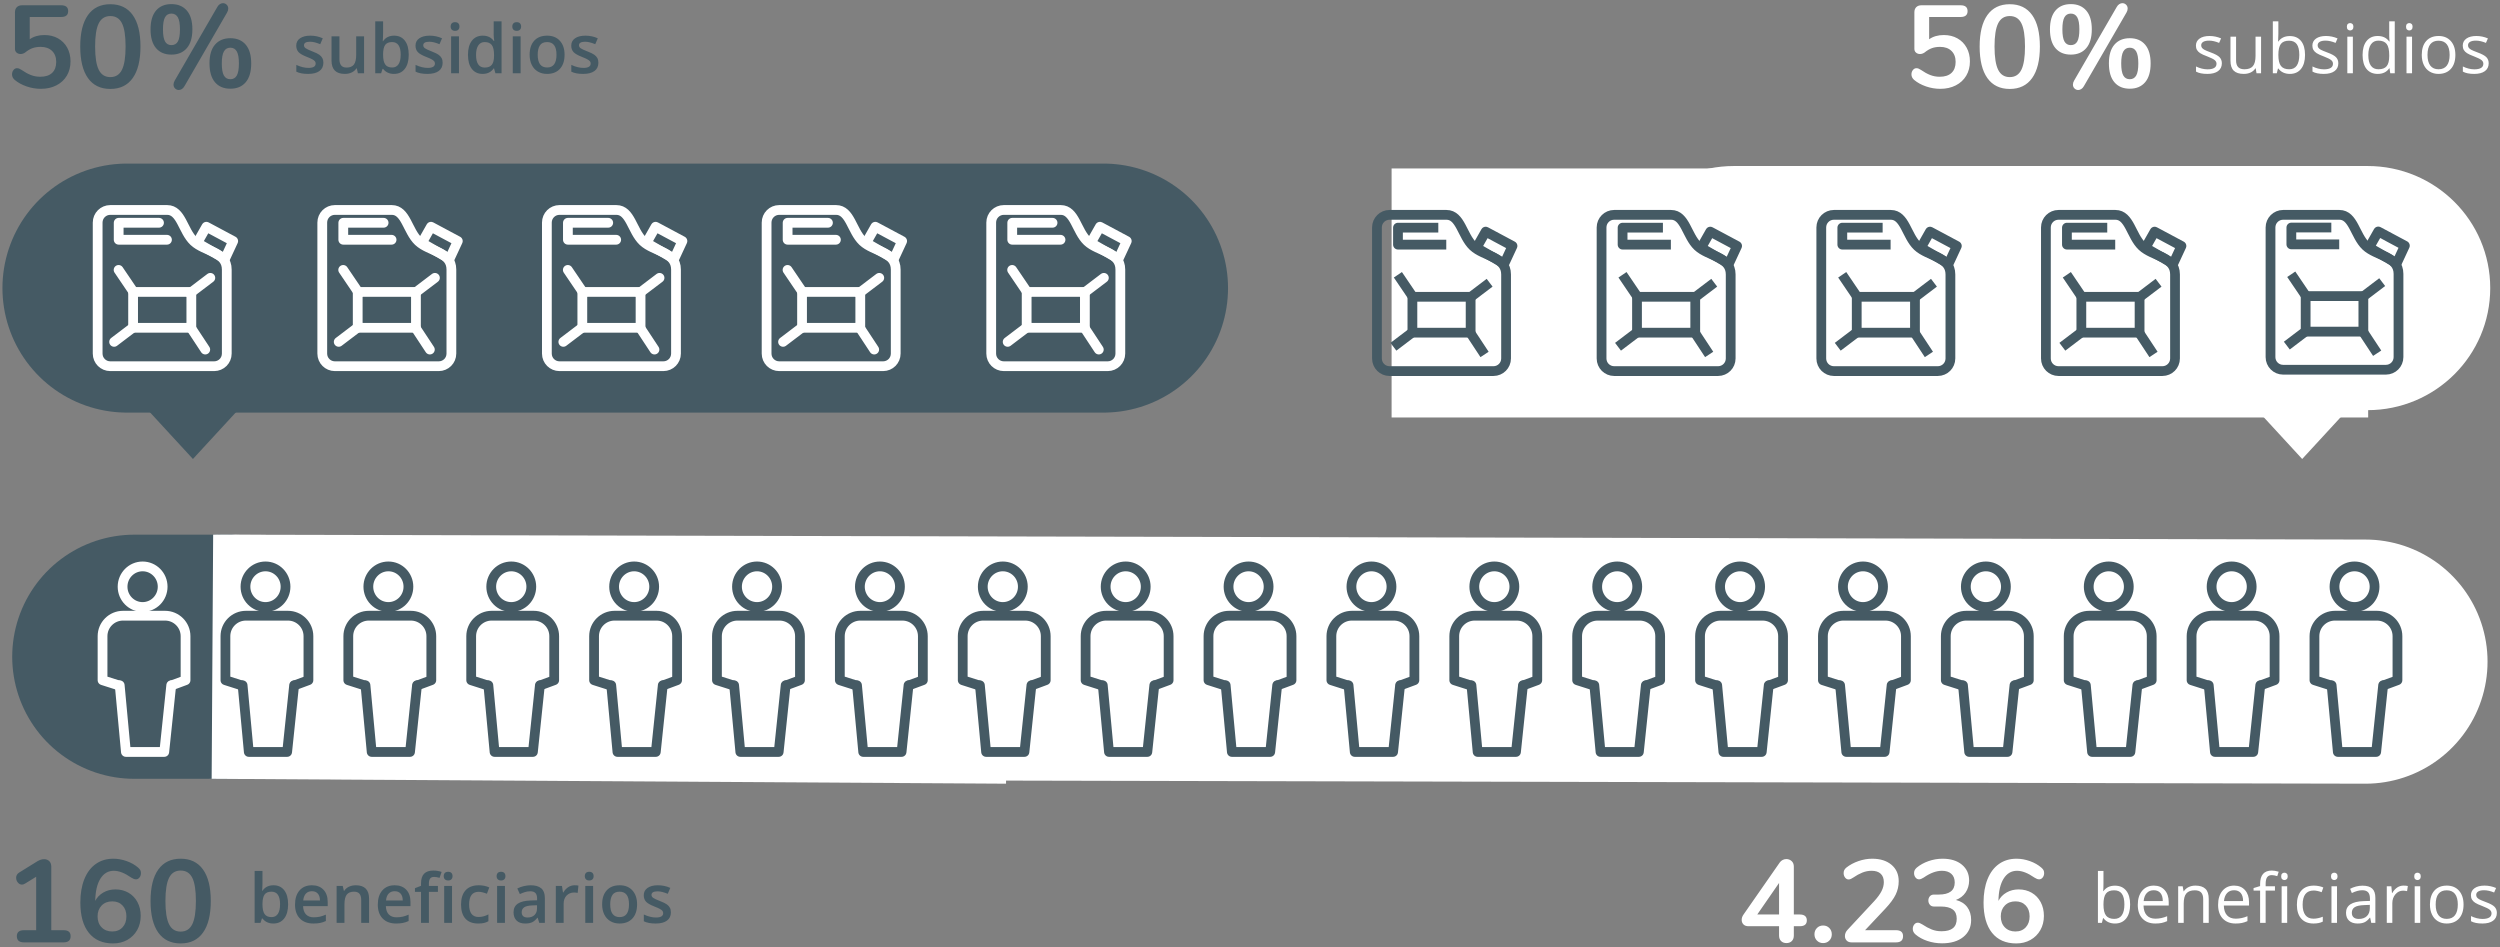 <?xml version="1.0" encoding="UTF-8"?>
<svg width="512px" height="194px" viewBox="0 0 512 194" version="1.1" xmlns="http://www.w3.org/2000/svg" xmlns:xlink="http://www.w3.org/1999/xlink">
    <rect x="0" y="0" width="512" height="194" fill="#808080" stroke="none"/>
    <!-- Generator: Sketch 48.2 (47327) - http://www.bohemiancoding.com/sketch -->
    <title>mala-reparticion03</title>
    <desc>Created with Sketch.</desc>
    <defs></defs>
    <g id="Page-1" stroke="none" stroke-width="1" fill="none" fill-rule="evenodd">
        <g id="mala-reparticion03" transform="translate(1, 0)">
            <path d="M44.5,134.5 L483.449,135.5" id="Line-Copy-10" stroke="#FFFFFF" stroke-width="50" stroke-linecap="round"></path>
            <path d="M26.5,134.5 L45.5,134.5" id="Line-Copy-12" stroke="#455A64" stroke-width="50" stroke-linecap="round"></path>
            <path d="M42.5,134.5 L205.19,135.5" id="Line-Copy-14" stroke="#FFFFFF" stroke-width="50"></path>
            <g id="Group-Copy-2" stroke-linecap="round" stroke-linejoin="round" transform="translate(45, 116)" stroke="#455A64" stroke-width="2">
                <g id="man" transform="translate(0.167, 0)">
                    <g id="Group-12-Copy-3">
                        <ellipse id="Oval-5" cx="8.207" cy="4.156" rx="4.103" ry="4.156"></ellipse>
                        <path d="M3.251,24.344 L0,23.308 L0,14.294 C-2.84068559e-16,11.974 1.88,10.094 4.2,10.094 L12.8,10.094 C15.12,10.094 17,11.974 17,14.294 L17,23.308 L14.203,24.344" id="Rectangle-12"></path>
                        <polyline id="Rectangle-13" points="14.069 24.344 12.641 38 4.787 38 3.517 24.344"></polyline>
                    </g>
                </g>
                <g id="man" transform="translate(25.333, 0)">
                    <g id="Group-12-Copy-3">
                        <ellipse id="Oval-5" cx="8.207" cy="4.156" rx="4.103" ry="4.156"></ellipse>
                        <path d="M3.251,24.344 L0,23.308 L0,14.294 C-2.84068559e-16,11.974 1.88,10.094 4.2,10.094 L12.8,10.094 C15.12,10.094 17,11.974 17,14.294 L17,23.308 L14.203,24.344" id="Rectangle-12"></path>
                        <polyline id="Rectangle-13" points="14.069 24.344 12.641 38 4.787 38 3.517 24.344"></polyline>
                    </g>
                </g>
                <g id="man" transform="translate(50.5, 0)">
                    <g id="Group-12-Copy-3">
                        <ellipse id="Oval-5" cx="8.207" cy="4.156" rx="4.103" ry="4.156"></ellipse>
                        <path d="M3.251,24.344 L0,23.308 L0,14.294 C-2.84068559e-16,11.974 1.88,10.094 4.2,10.094 L12.8,10.094 C15.12,10.094 17,11.974 17,14.294 L17,23.308 L14.203,24.344" id="Rectangle-12"></path>
                        <polyline id="Rectangle-13" points="14.069 24.344 12.641 38 4.787 38 3.517 24.344"></polyline>
                    </g>
                </g>
                <g id="man" transform="translate(100.833, 0)">
                    <g id="Group-12-Copy-3">
                        <ellipse id="Oval-5" cx="8.207" cy="4.156" rx="4.103" ry="4.156"></ellipse>
                        <path d="M3.251,24.344 L0,23.308 L0,14.294 C-2.84068559e-16,11.974 1.88,10.094 4.2,10.094 L12.8,10.094 C15.12,10.094 17,11.974 17,14.294 L17,23.308 L14.203,24.344" id="Rectangle-12"></path>
                        <polyline id="Rectangle-13" points="14.069 24.344 12.641 38 4.787 38 3.517 24.344"></polyline>
                    </g>
                </g>
                <g id="man" transform="translate(151.167, 0)">
                    <g id="Group-12-Copy-3">
                        <ellipse id="Oval-5" cx="8.207" cy="4.156" rx="4.103" ry="4.156"></ellipse>
                        <path d="M3.251,24.344 L0,23.308 L0,14.294 C-2.84068559e-16,11.974 1.88,10.094 4.2,10.094 L12.8,10.094 C15.12,10.094 17,11.974 17,14.294 L17,23.308 L14.203,24.344" id="Rectangle-12"></path>
                        <polyline id="Rectangle-13" points="14.069 24.344 12.641 38 4.787 38 3.517 24.344"></polyline>
                    </g>
                </g>
                <g id="man" transform="translate(201.5, 0)">
                    <g id="Group-12-Copy-3">
                        <ellipse id="Oval-5" cx="8.207" cy="4.156" rx="4.103" ry="4.156"></ellipse>
                        <path d="M3.251,24.344 L0,23.308 L0,14.294 C-2.84068559e-16,11.974 1.88,10.094 4.2,10.094 L12.8,10.094 C15.12,10.094 17,11.974 17,14.294 L17,23.308 L14.203,24.344" id="Rectangle-12"></path>
                        <polyline id="Rectangle-13" points="14.069 24.344 12.641 38 4.787 38 3.517 24.344"></polyline>
                    </g>
                </g>
                <g id="man" transform="translate(251.833, 0)">
                    <g id="Group-12-Copy-3">
                        <ellipse id="Oval-5" cx="8.207" cy="4.156" rx="4.103" ry="4.156"></ellipse>
                        <path d="M3.251,24.344 L0,23.308 L0,14.294 C-2.84068559e-16,11.974 1.88,10.094 4.2,10.094 L12.8,10.094 C15.12,10.094 17,11.974 17,14.294 L17,23.308 L14.203,24.344" id="Rectangle-12"></path>
                        <polyline id="Rectangle-13" points="14.069 24.344 12.641 38 4.787 38 3.517 24.344"></polyline>
                    </g>
                </g>
                <g id="man" transform="translate(302.167, 0)">
                    <g id="Group-12-Copy-3">
                        <ellipse id="Oval-5" cx="8.207" cy="4.156" rx="4.103" ry="4.156"></ellipse>
                        <path d="M3.251,24.344 L0,23.308 L0,14.294 C-2.84068559e-16,11.974 1.88,10.094 4.2,10.094 L12.8,10.094 C15.12,10.094 17,11.974 17,14.294 L17,23.308 L14.203,24.344" id="Rectangle-12"></path>
                        <polyline id="Rectangle-13" points="14.069 24.344 12.641 38 4.787 38 3.517 24.344"></polyline>
                    </g>
                </g>
                <g id="man" transform="translate(352.5, 0)">
                    <g id="Group-12-Copy-3">
                        <ellipse id="Oval-5" cx="8.207" cy="4.156" rx="4.103" ry="4.156"></ellipse>
                        <path d="M3.251,24.344 L0,23.308 L0,14.294 C-2.84068559e-16,11.974 1.88,10.094 4.2,10.094 L12.8,10.094 C15.12,10.094 17,11.974 17,14.294 L17,23.308 L14.203,24.344" id="Rectangle-12"></path>
                        <polyline id="Rectangle-13" points="14.069 24.344 12.641 38 4.787 38 3.517 24.344"></polyline>
                    </g>
                </g>
                <g id="man" transform="translate(402.833, 0)">
                    <g id="Group-12-Copy-3">
                        <ellipse id="Oval-5" cx="8.207" cy="4.156" rx="4.103" ry="4.156"></ellipse>
                        <path d="M3.251,24.344 L0,23.308 L0,14.294 C-2.84068559e-16,11.974 1.88,10.094 4.2,10.094 L12.8,10.094 C15.12,10.094 17,11.974 17,14.294 L17,23.308 L14.203,24.344" id="Rectangle-12"></path>
                        <polyline id="Rectangle-13" points="14.069 24.344 12.641 38 4.787 38 3.517 24.344"></polyline>
                    </g>
                </g>
                <g id="man" transform="translate(75.667, 0)">
                    <g id="Group-12-Copy-3">
                        <ellipse id="Oval-5" cx="8.207" cy="4.156" rx="4.103" ry="4.156"></ellipse>
                        <path d="M3.251,24.344 L0,23.308 L0,14.294 C-2.84068559e-16,11.974 1.88,10.094 4.2,10.094 L12.8,10.094 C15.12,10.094 17,11.974 17,14.294 L17,23.308 L14.203,24.344" id="Rectangle-12"></path>
                        <polyline id="Rectangle-13" points="14.069 24.344 12.641 38 4.787 38 3.517 24.344"></polyline>
                    </g>
                </g>
                <g id="man" transform="translate(126, 0)">
                    <g id="Group-12-Copy-3">
                        <ellipse id="Oval-5" cx="8.207" cy="4.156" rx="4.103" ry="4.156"></ellipse>
                        <path d="M3.251,24.344 L0,23.308 L0,14.294 C-2.84068559e-16,11.974 1.88,10.094 4.2,10.094 L12.8,10.094 C15.12,10.094 17,11.974 17,14.294 L17,23.308 L14.203,24.344" id="Rectangle-12"></path>
                        <polyline id="Rectangle-13" points="14.069 24.344 12.641 38 4.787 38 3.517 24.344"></polyline>
                    </g>
                </g>
                <g id="man" transform="translate(176.333, 0)">
                    <g id="Group-12-Copy-3">
                        <ellipse id="Oval-5" cx="8.207" cy="4.156" rx="4.103" ry="4.156"></ellipse>
                        <path d="M3.251,24.344 L0,23.308 L0,14.294 C-2.84068559e-16,11.974 1.88,10.094 4.2,10.094 L12.8,10.094 C15.12,10.094 17,11.974 17,14.294 L17,23.308 L14.203,24.344" id="Rectangle-12"></path>
                        <polyline id="Rectangle-13" points="14.069 24.344 12.641 38 4.787 38 3.517 24.344"></polyline>
                    </g>
                </g>
                <g id="man" transform="translate(226.667, 0)">
                    <g id="Group-12-Copy-3">
                        <ellipse id="Oval-5" cx="8.207" cy="4.156" rx="4.103" ry="4.156"></ellipse>
                        <path d="M3.251,24.344 L0,23.308 L0,14.294 C-2.84068559e-16,11.974 1.88,10.094 4.2,10.094 L12.8,10.094 C15.12,10.094 17,11.974 17,14.294 L17,23.308 L14.203,24.344" id="Rectangle-12"></path>
                        <polyline id="Rectangle-13" points="14.069 24.344 12.641 38 4.787 38 3.517 24.344"></polyline>
                    </g>
                </g>
                <g id="man" transform="translate(277, 0)">
                    <g id="Group-12-Copy-3">
                        <ellipse id="Oval-5" cx="8.207" cy="4.156" rx="4.103" ry="4.156"></ellipse>
                        <path d="M3.251,24.344 L0,23.308 L0,14.294 C-2.84068559e-16,11.974 1.88,10.094 4.2,10.094 L12.8,10.094 C15.12,10.094 17,11.974 17,14.294 L17,23.308 L14.203,24.344" id="Rectangle-12"></path>
                        <polyline id="Rectangle-13" points="14.069 24.344 12.641 38 4.787 38 3.517 24.344"></polyline>
                    </g>
                </g>
                <g id="man" transform="translate(327.333, 0)">
                    <g id="Group-12-Copy-3">
                        <ellipse id="Oval-5" cx="8.207" cy="4.156" rx="4.103" ry="4.156"></ellipse>
                        <path d="M3.251,24.344 L0,23.308 L0,14.294 C-2.84068559e-16,11.974 1.88,10.094 4.2,10.094 L12.8,10.094 C15.12,10.094 17,11.974 17,14.294 L17,23.308 L14.203,24.344" id="Rectangle-12"></path>
                        <polyline id="Rectangle-13" points="14.069 24.344 12.641 38 4.787 38 3.517 24.344"></polyline>
                    </g>
                </g>
                <g id="man" transform="translate(377.667, 0)">
                    <g id="Group-12-Copy-3">
                        <ellipse id="Oval-5" cx="8.207" cy="4.156" rx="4.103" ry="4.156"></ellipse>
                        <path d="M3.251,24.344 L0,23.308 L0,14.294 C-2.84068559e-16,11.974 1.88,10.094 4.2,10.094 L12.8,10.094 C15.12,10.094 17,11.974 17,14.294 L17,23.308 L14.203,24.344" id="Rectangle-12"></path>
                        <polyline id="Rectangle-13" points="14.069 24.344 12.641 38 4.787 38 3.517 24.344"></polyline>
                    </g>
                </g>
                <g id="man" transform="translate(428, 0)">
                    <g id="Group-12-Copy-3">
                        <ellipse id="Oval-5" cx="8.207" cy="4.156" rx="4.103" ry="4.156"></ellipse>
                        <path d="M3.251,24.344 L0,23.308 L0,14.294 C-2.84068559e-16,11.974 1.88,10.094 4.2,10.094 L12.8,10.094 C15.12,10.094 17,11.974 17,14.294 L17,23.308 L14.203,24.344" id="Rectangle-12"></path>
                        <polyline id="Rectangle-13" points="14.069 24.344 12.641 38 4.787 38 3.517 24.344"></polyline>
                    </g>
                </g>
            </g>
            <path d="M154.884,84 L25.116,84 C11.245,84 0,72.807 0,59 C0,45.193 11.245,34 25.116,34 L154.884,34 C168.755,34 180,45.193 180,59 C180,72.807 168.755,84 154.884,84 Z M38.512,94 L29.302,84 L47.722,84 L38.512,94 Z" id="Shape" fill="#455A64" fill-rule="nonzero"></path>
            <g id="Bubble-Copy" transform="translate(419, 64) scale(-1, 1) translate(-419, -64) translate(329, 34)" fill="#FFFFFF" fill-rule="nonzero">
                <g id="Polygon">
                    <path d="M154.884,50 L25.116,50 C11.245,50 0,38.807 0,25 C0,11.193 11.245,0 25.116,0 L154.884,0 C168.755,0 180,11.193 180,25 C180,38.807 168.755,50 154.884,50 Z M38.512,60 L29.302,50 L47.722,50 L38.512,60 Z" id="Shape"></path>
                </g>
            </g>
            <g id="beneficiarios" transform="translate(51, 178)" fill="#455A64" fill-rule="nonzero">
                <path d="M4.011,3.303 C4.954,3.303 5.689,3.645 6.215,4.328 C6.742,5.012 7.005,5.971 7.005,7.206 C7.005,8.446 6.738,9.411 6.205,10.101 C5.672,10.792 4.931,11.137 3.983,11.137 C3.026,11.137 2.284,10.793 1.755,10.104 L1.646,10.104 L1.352,11 L0.148,11 L0.148,0.363 L1.755,0.363 L1.755,2.893 C1.755,3.079 1.746,3.357 1.728,3.727 C1.709,4.096 1.696,4.33 1.687,4.431 L1.755,4.431 C2.265,3.679 3.017,3.303 4.011,3.303 Z M3.594,4.615 C2.947,4.615 2.481,4.805 2.196,5.186 C1.911,5.567 1.764,6.203 1.755,7.097 L1.755,7.206 C1.755,8.127 1.901,8.793 2.192,9.206 C2.484,9.618 2.96,9.824 3.621,9.824 C4.191,9.824 4.623,9.599 4.917,9.147 C5.21,8.696 5.357,8.045 5.357,7.192 C5.357,5.474 4.77,4.615 3.594,4.615 Z M12.173,11.137 C10.997,11.137 10.078,10.794 9.415,10.108 C8.751,9.422 8.42,8.478 8.42,7.274 C8.42,6.039 8.728,5.069 9.343,4.362 C9.958,3.656 10.803,3.303 11.879,3.303 C12.877,3.303 13.665,3.606 14.244,4.212 C14.823,4.818 15.112,5.652 15.112,6.714 L15.112,7.582 L10.074,7.582 C10.097,8.316 10.295,8.88 10.669,9.274 C11.043,9.668 11.569,9.865 12.248,9.865 C12.695,9.865 13.111,9.823 13.496,9.739 C13.881,9.654 14.294,9.514 14.736,9.318 L14.736,10.624 C14.344,10.811 13.948,10.943 13.547,11.021 C13.146,11.098 12.688,11.137 12.173,11.137 Z M11.879,4.52 C11.368,4.52 10.959,4.681 10.652,5.005 C10.344,5.328 10.161,5.8 10.102,6.42 L13.533,6.42 C13.524,5.796 13.374,5.323 13.082,5.001 C12.79,4.68 12.389,4.52 11.879,4.52 Z M23.589,11 L21.976,11 L21.976,6.352 C21.976,5.768 21.858,5.333 21.624,5.046 C21.389,4.759 21.016,4.615 20.506,4.615 C19.827,4.615 19.33,4.816 19.016,5.217 C18.701,5.618 18.544,6.29 18.544,7.233 L18.544,11 L16.938,11 L16.938,3.439 L18.195,3.439 L18.421,4.431 L18.503,4.431 C18.731,4.071 19.054,3.793 19.474,3.597 C19.893,3.401 20.358,3.303 20.868,3.303 C22.682,3.303 23.589,4.226 23.589,6.071 L23.589,11 Z M29.126,11.137 C27.95,11.137 27.031,10.794 26.368,10.108 C25.705,9.422 25.373,8.478 25.373,7.274 C25.373,6.039 25.681,5.069 26.296,4.362 C26.911,3.656 27.757,3.303 28.832,3.303 C29.83,3.303 30.618,3.606 31.197,4.212 C31.776,4.818 32.065,5.652 32.065,6.714 L32.065,7.582 L27.027,7.582 C27.05,8.316 27.248,8.88 27.622,9.274 C27.996,9.668 28.522,9.865 29.201,9.865 C29.648,9.865 30.064,9.823 30.449,9.739 C30.834,9.654 31.247,9.514 31.689,9.318 L31.689,10.624 C31.298,10.811 30.901,10.943 30.5,11.021 C30.099,11.098 29.641,11.137 29.126,11.137 Z M28.832,4.52 C28.322,4.52 27.913,4.681 27.605,5.005 C27.297,5.328 27.114,5.8 27.055,6.42 L30.486,6.42 C30.477,5.796 30.327,5.323 30.035,5.001 C29.743,4.68 29.342,4.52 28.832,4.52 Z M37.685,4.656 L35.839,4.656 L35.839,11 L34.226,11 L34.226,4.656 L32.981,4.656 L32.981,3.904 L34.226,3.412 L34.226,2.92 C34.226,2.027 34.435,1.365 34.854,0.934 C35.274,0.503 35.914,0.288 36.775,0.288 C37.34,0.288 37.896,0.382 38.443,0.568 L38.02,1.785 C37.623,1.658 37.245,1.594 36.885,1.594 C36.52,1.594 36.255,1.707 36.088,1.932 C35.922,2.158 35.839,2.496 35.839,2.947 L35.839,3.439 L37.685,3.439 L37.685,4.656 Z M40.576,11 L38.97,11 L38.97,3.439 L40.576,3.439 L40.576,11 Z M38.874,1.437 C38.874,1.149 38.953,0.928 39.11,0.773 C39.267,0.618 39.492,0.541 39.783,0.541 C40.066,0.541 40.286,0.618 40.443,0.773 C40.6,0.928 40.679,1.149 40.679,1.437 C40.679,1.71 40.6,1.925 40.443,2.083 C40.286,2.24 40.066,2.318 39.783,2.318 C39.492,2.318 39.267,2.24 39.11,2.083 C38.953,1.925 38.874,1.71 38.874,1.437 Z M45.922,11.137 C44.778,11.137 43.909,10.803 43.314,10.135 C42.719,9.468 42.422,8.509 42.422,7.261 C42.422,5.989 42.733,5.012 43.355,4.328 C43.977,3.645 44.876,3.303 46.052,3.303 C46.849,3.303 47.567,3.451 48.205,3.747 L47.72,5.039 C47.041,4.775 46.48,4.643 46.038,4.643 C44.73,4.643 44.076,5.511 44.076,7.247 C44.076,8.095 44.239,8.732 44.565,9.158 C44.891,9.584 45.368,9.797 45.997,9.797 C46.713,9.797 47.389,9.619 48.027,9.264 L48.027,10.665 C47.74,10.834 47.434,10.954 47.108,11.027 C46.782,11.1 46.387,11.137 45.922,11.137 Z M51.411,11 L49.805,11 L49.805,3.439 L51.411,3.439 L51.411,11 Z M49.709,1.437 C49.709,1.149 49.788,0.928 49.945,0.773 C50.102,0.618 50.326,0.541 50.618,0.541 C50.901,0.541 51.121,0.618 51.278,0.773 C51.435,0.928 51.514,1.149 51.514,1.437 C51.514,1.71 51.435,1.925 51.278,2.083 C51.121,2.24 50.901,2.318 50.618,2.318 C50.326,2.318 50.102,2.24 49.945,2.083 C49.788,1.925 49.709,1.71 49.709,1.437 Z M58.438,11 L58.117,9.947 L58.062,9.947 C57.698,10.408 57.331,10.721 56.962,10.887 C56.593,11.054 56.119,11.137 55.54,11.137 C54.797,11.137 54.217,10.936 53.8,10.535 C53.383,10.134 53.175,9.567 53.175,8.833 C53.175,8.054 53.464,7.466 54.043,7.069 C54.622,6.673 55.504,6.456 56.688,6.42 L57.994,6.379 L57.994,5.976 C57.994,5.493 57.881,5.131 57.656,4.892 C57.43,4.653 57.08,4.533 56.606,4.533 C56.219,4.533 55.848,4.59 55.492,4.704 C55.137,4.818 54.795,4.952 54.467,5.107 L53.947,3.959 C54.357,3.745 54.806,3.582 55.294,3.47 C55.782,3.359 56.242,3.303 56.675,3.303 C57.636,3.303 58.362,3.512 58.852,3.932 C59.342,4.351 59.587,5.009 59.587,5.907 L59.587,11 L58.438,11 Z M56.046,9.906 C56.629,9.906 57.097,9.743 57.451,9.417 C57.804,9.092 57.98,8.635 57.98,8.047 L57.98,7.391 L57.01,7.432 C56.253,7.459 55.703,7.585 55.359,7.811 C55.015,8.037 54.843,8.382 54.843,8.847 C54.843,9.184 54.943,9.445 55.144,9.629 C55.344,9.814 55.645,9.906 56.046,9.906 Z M65.664,3.303 C65.988,3.303 66.254,3.326 66.464,3.371 L66.307,4.868 C66.079,4.813 65.842,4.786 65.596,4.786 C64.953,4.786 64.432,4.996 64.034,5.415 C63.635,5.834 63.436,6.379 63.436,7.049 L63.436,11 L61.829,11 L61.829,3.439 L63.087,3.439 L63.299,4.772 L63.381,4.772 C63.632,4.321 63.958,3.964 64.362,3.699 C64.765,3.435 65.199,3.303 65.664,3.303 Z M69.472,11 L67.865,11 L67.865,3.439 L69.472,3.439 L69.472,11 Z M67.77,1.437 C67.77,1.149 67.848,0.928 68.005,0.773 C68.163,0.618 68.387,0.541 68.679,0.541 C68.961,0.541 69.181,0.618 69.338,0.773 C69.496,0.928 69.574,1.149 69.574,1.437 C69.574,1.71 69.496,1.925 69.338,2.083 C69.181,2.24 68.961,2.318 68.679,2.318 C68.387,2.318 68.163,2.24 68.005,2.083 C67.848,1.925 67.77,1.71 67.77,1.437 Z M78.475,7.206 C78.475,8.441 78.158,9.405 77.524,10.098 C76.891,10.79 76.009,11.137 74.879,11.137 C74.173,11.137 73.548,10.977 73.006,10.658 C72.464,10.339 72.047,9.881 71.755,9.284 C71.463,8.687 71.317,7.994 71.317,7.206 C71.317,5.98 71.632,5.023 72.261,4.335 C72.89,3.647 73.776,3.303 74.92,3.303 C76.014,3.303 76.88,3.655 77.518,4.359 C78.156,5.063 78.475,6.012 78.475,7.206 Z M72.972,7.206 C72.972,8.952 73.617,9.824 74.906,9.824 C76.182,9.824 76.82,8.952 76.82,7.206 C76.82,5.479 76.178,4.615 74.893,4.615 C74.218,4.615 73.729,4.839 73.426,5.285 C73.123,5.732 72.972,6.372 72.972,7.206 Z M85.399,8.847 C85.399,9.585 85.131,10.151 84.593,10.545 C84.055,10.94 83.285,11.137 82.282,11.137 C81.275,11.137 80.466,10.984 79.855,10.679 L79.855,9.291 C80.744,9.701 81.571,9.906 82.337,9.906 C83.326,9.906 83.82,9.608 83.82,9.011 C83.82,8.819 83.766,8.66 83.656,8.532 C83.547,8.405 83.367,8.272 83.116,8.136 C82.866,7.999 82.517,7.844 82.07,7.671 C81.2,7.334 80.611,6.996 80.303,6.659 C79.996,6.322 79.842,5.884 79.842,5.347 C79.842,4.7 80.103,4.197 80.625,3.839 C81.146,3.482 81.856,3.303 82.754,3.303 C83.643,3.303 84.483,3.483 85.276,3.843 L84.757,5.053 C83.941,4.715 83.255,4.547 82.699,4.547 C81.852,4.547 81.428,4.788 81.428,5.271 C81.428,5.508 81.538,5.709 81.759,5.873 C81.98,6.037 82.462,6.263 83.205,6.55 C83.829,6.791 84.283,7.012 84.565,7.213 C84.848,7.413 85.058,7.645 85.194,7.907 C85.331,8.169 85.399,8.482 85.399,8.847 Z" id="Shape"></path>
            </g>
            <path d="M432.141,181.385 C433.125,181.385 433.889,181.721 434.434,182.393 C434.979,183.065 435.251,184.017 435.251,185.247 C435.251,186.478 434.976,187.433 434.427,188.115 C433.878,188.796 433.116,189.137 432.141,189.137 C431.653,189.137 431.208,189.047 430.804,188.867 C430.401,188.687 430.063,188.41 429.789,188.036 L429.707,188.036 L429.468,189 L428.654,189 L428.654,178.363 L429.789,178.363 L429.789,180.947 C429.789,181.526 429.771,182.046 429.734,182.506 L429.789,182.506 C430.318,181.758 431.102,181.385 432.141,181.385 Z M431.977,182.335 C431.202,182.335 430.644,182.557 430.302,183.001 C429.96,183.446 429.789,184.194 429.789,185.247 C429.789,186.3 429.965,187.053 430.315,187.506 C430.666,187.96 431.229,188.187 432.004,188.187 C432.701,188.187 433.221,187.932 433.562,187.424 C433.904,186.916 434.075,186.186 434.075,185.233 C434.075,184.258 433.904,183.531 433.562,183.053 C433.221,182.574 432.692,182.335 431.977,182.335 Z M440.398,189.137 C439.291,189.137 438.417,188.799 437.777,188.125 C437.137,187.451 436.816,186.514 436.816,185.315 C436.816,184.108 437.114,183.148 437.708,182.438 C438.303,181.727 439.102,181.371 440.104,181.371 C441.043,181.371 441.786,181.68 442.333,182.297 C442.88,182.915 443.153,183.729 443.153,184.741 L443.153,185.459 L437.992,185.459 C438.015,186.339 438.237,187.006 438.659,187.462 C439.08,187.918 439.674,188.146 440.439,188.146 C441.246,188.146 442.044,187.977 442.832,187.64 L442.832,188.651 C442.431,188.825 442.052,188.949 441.694,189.024 C441.336,189.099 440.904,189.137 440.398,189.137 Z M440.091,182.321 C439.489,182.321 439.01,182.517 438.652,182.909 C438.294,183.301 438.083,183.843 438.02,184.536 L441.937,184.536 C441.937,183.821 441.777,183.273 441.458,182.892 C441.139,182.512 440.683,182.321 440.091,182.321 Z M450.215,189 L450.215,184.153 C450.215,183.543 450.076,183.087 449.798,182.786 C449.52,182.485 449.085,182.335 448.492,182.335 C447.708,182.335 447.134,182.547 446.77,182.971 C446.405,183.395 446.223,184.094 446.223,185.069 L446.223,189 L445.088,189 L445.088,181.508 L446.011,181.508 L446.195,182.533 L446.25,182.533 C446.482,182.164 446.808,181.878 447.228,181.675 C447.647,181.472 448.114,181.371 448.629,181.371 C449.531,181.371 450.21,181.589 450.666,182.024 C451.122,182.459 451.35,183.155 451.35,184.112 L451.35,189 L450.215,189 Z M456.846,189.137 C455.738,189.137 454.864,188.799 454.224,188.125 C453.584,187.451 453.264,186.514 453.264,185.315 C453.264,184.108 453.561,183.148 454.156,182.438 C454.75,181.727 455.549,181.371 456.552,181.371 C457.491,181.371 458.233,181.68 458.78,182.297 C459.327,182.915 459.601,183.729 459.601,184.741 L459.601,185.459 L454.439,185.459 C454.462,186.339 454.684,187.006 455.106,187.462 C455.528,187.918 456.121,188.146 456.887,188.146 C457.693,188.146 458.491,187.977 459.279,187.64 L459.279,188.651 C458.878,188.825 458.499,188.949 458.141,189.024 C457.783,189.099 457.352,189.137 456.846,189.137 Z M456.538,182.321 C455.937,182.321 455.457,182.517 455.099,182.909 C454.741,183.301 454.531,183.843 454.467,184.536 L458.384,184.536 C458.384,183.821 458.224,183.273 457.905,182.892 C457.586,182.512 457.131,182.321 456.538,182.321 Z M464.912,182.39 L463.005,182.39 L463.005,189 L461.87,189 L461.87,182.39 L460.53,182.39 L460.53,181.877 L461.87,181.467 L461.87,181.05 C461.87,179.209 462.674,178.288 464.283,178.288 C464.68,178.288 465.145,178.368 465.678,178.527 L465.384,179.437 C464.946,179.295 464.573,179.225 464.263,179.225 C463.834,179.225 463.518,179.367 463.312,179.652 C463.107,179.937 463.005,180.394 463.005,181.022 L463.005,181.508 L464.912,181.508 L464.912,182.39 Z M467.414,189 L466.279,189 L466.279,181.508 L467.414,181.508 L467.414,189 Z M466.184,179.478 C466.184,179.218 466.247,179.028 466.375,178.907 C466.503,178.786 466.662,178.726 466.854,178.726 C467.036,178.726 467.193,178.787 467.325,178.91 C467.457,179.033 467.523,179.222 467.523,179.478 C467.523,179.733 467.457,179.923 467.325,180.048 C467.193,180.174 467.036,180.236 466.854,180.236 C466.662,180.236 466.503,180.174 466.375,180.048 C466.247,179.923 466.184,179.733 466.184,179.478 Z M472.814,189.137 C471.73,189.137 470.89,188.803 470.295,188.135 C469.701,187.468 469.403,186.523 469.403,185.302 C469.403,184.048 469.705,183.08 470.309,182.396 C470.913,181.713 471.773,181.371 472.89,181.371 C473.25,181.371 473.61,181.41 473.97,181.487 C474.33,181.565 474.612,181.656 474.817,181.761 L474.469,182.725 C474.218,182.624 473.945,182.541 473.648,182.475 C473.352,182.409 473.09,182.376 472.862,182.376 C471.34,182.376 470.579,183.347 470.579,185.288 C470.579,186.209 470.765,186.915 471.136,187.407 C471.508,187.899 472.058,188.146 472.787,188.146 C473.411,188.146 474.052,188.011 474.708,187.742 L474.708,188.747 C474.207,189.007 473.576,189.137 472.814,189.137 Z M477.62,189 L476.485,189 L476.485,181.508 L477.62,181.508 L477.62,189 Z M476.39,179.478 C476.39,179.218 476.453,179.028 476.581,178.907 C476.709,178.786 476.868,178.726 477.06,178.726 C477.242,178.726 477.399,178.787 477.531,178.91 C477.663,179.033 477.729,179.222 477.729,179.478 C477.729,179.733 477.663,179.923 477.531,180.048 C477.399,180.174 477.242,180.236 477.06,180.236 C476.868,180.236 476.709,180.174 476.581,180.048 C476.453,179.923 476.39,179.733 476.39,179.478 Z M484.634,189 L484.408,187.934 L484.354,187.934 C483.98,188.403 483.607,188.721 483.236,188.887 C482.864,189.054 482.401,189.137 481.845,189.137 C481.102,189.137 480.52,188.945 480.098,188.562 C479.677,188.18 479.466,187.635 479.466,186.929 C479.466,185.416 480.676,184.623 483.096,184.55 L484.367,184.509 L484.367,184.044 C484.367,183.456 484.241,183.022 483.988,182.742 C483.735,182.461 483.33,182.321 482.774,182.321 C482.15,182.321 481.444,182.513 480.655,182.896 L480.307,182.027 C480.676,181.827 481.08,181.67 481.52,181.556 C481.96,181.442 482.401,181.385 482.843,181.385 C483.736,181.385 484.398,181.583 484.829,181.979 C485.259,182.376 485.475,183.012 485.475,183.887 L485.475,189 L484.634,189 Z M482.07,188.2 C482.777,188.2 483.332,188.007 483.735,187.619 C484.138,187.232 484.34,186.689 484.34,185.992 L484.34,185.315 L483.205,185.363 C482.303,185.395 481.652,185.535 481.253,185.784 C480.855,186.032 480.655,186.418 480.655,186.942 C480.655,187.353 480.779,187.665 481.028,187.879 C481.276,188.093 481.624,188.2 482.07,188.2 Z M491.23,181.371 C491.563,181.371 491.862,181.398 492.126,181.453 L491.969,182.506 C491.659,182.438 491.385,182.403 491.148,182.403 C490.542,182.403 490.024,182.649 489.593,183.142 C489.163,183.634 488.947,184.247 488.947,184.98 L488.947,189 L487.812,189 L487.812,181.508 L488.749,181.508 L488.879,182.896 L488.934,182.896 C489.212,182.408 489.547,182.032 489.938,181.768 C490.33,181.503 490.761,181.371 491.23,181.371 Z M494.662,189 L493.527,189 L493.527,181.508 L494.662,181.508 L494.662,189 Z M493.432,179.478 C493.432,179.218 493.495,179.028 493.623,178.907 C493.751,178.786 493.91,178.726 494.102,178.726 C494.284,178.726 494.441,178.787 494.573,178.91 C494.705,179.033 494.771,179.222 494.771,179.478 C494.771,179.733 494.705,179.923 494.573,180.048 C494.441,180.174 494.284,180.236 494.102,180.236 C493.91,180.236 493.751,180.174 493.623,180.048 C493.495,179.923 493.432,179.733 493.432,179.478 Z M503.535,185.247 C503.535,186.468 503.228,187.422 502.612,188.108 C501.997,188.794 501.147,189.137 500.062,189.137 C499.393,189.137 498.798,188.979 498.278,188.665 C497.759,188.351 497.358,187.899 497.075,187.312 C496.793,186.724 496.651,186.035 496.651,185.247 C496.651,184.026 496.957,183.074 497.567,182.393 C498.178,181.712 499.026,181.371 500.11,181.371 C501.159,181.371 501.991,181.72 502.609,182.417 C503.226,183.114 503.535,184.058 503.535,185.247 Z M497.827,185.247 C497.827,186.204 498.019,186.933 498.401,187.435 C498.784,187.936 499.347,188.187 500.09,188.187 C500.833,188.187 501.397,187.937 501.782,187.438 C502.167,186.939 502.359,186.209 502.359,185.247 C502.359,184.295 502.167,183.571 501.782,183.077 C501.397,182.582 500.828,182.335 500.076,182.335 C499.333,182.335 498.773,182.579 498.395,183.066 C498.016,183.554 497.827,184.281 497.827,185.247 Z M510.357,186.956 C510.357,187.653 510.098,188.191 509.578,188.569 C509.059,188.948 508.329,189.137 507.391,189.137 C506.397,189.137 505.622,188.979 505.066,188.665 L505.066,187.612 C505.426,187.795 505.813,187.938 506.225,188.043 C506.638,188.148 507.035,188.2 507.418,188.2 C508.01,188.2 508.466,188.106 508.785,187.917 C509.104,187.727 509.264,187.439 509.264,187.052 C509.264,186.76 509.137,186.511 508.884,186.303 C508.631,186.096 508.138,185.851 507.404,185.568 C506.707,185.309 506.211,185.082 505.917,184.888 C505.624,184.694 505.405,184.475 505.261,184.229 C505.118,183.982 505.046,183.688 505.046,183.347 C505.046,182.736 505.294,182.254 505.791,181.901 C506.288,181.548 506.969,181.371 507.835,181.371 C508.642,181.371 509.43,181.535 510.2,181.863 L509.797,182.786 C509.045,182.476 508.364,182.321 507.753,182.321 C507.215,182.321 506.81,182.406 506.536,182.574 C506.263,182.743 506.126,182.975 506.126,183.271 C506.126,183.472 506.177,183.643 506.28,183.784 C506.382,183.925 506.548,184.06 506.775,184.188 C507.003,184.315 507.441,184.5 508.088,184.741 C508.977,185.065 509.577,185.391 509.889,185.719 C510.201,186.047 510.357,186.459 510.357,186.956 Z" id="beneficiarios" fill="#FFFFFF"></path>
            <path d="M65.228,12.847 C65.228,13.585 64.959,14.151 64.421,14.545 C63.883,14.94 63.113,15.137 62.11,15.137 C61.103,15.137 60.294,14.984 59.684,14.679 L59.684,13.291 C60.572,13.701 61.399,13.906 62.165,13.906 C63.154,13.906 63.648,13.608 63.648,13.011 C63.648,12.819 63.594,12.66 63.484,12.532 C63.375,12.405 63.195,12.272 62.944,12.136 C62.694,11.999 62.345,11.844 61.898,11.671 C61.028,11.334 60.439,10.996 60.131,10.659 C59.824,10.322 59.67,9.884 59.67,9.347 C59.67,8.7 59.931,8.197 60.453,7.839 C60.974,7.482 61.684,7.303 62.582,7.303 C63.471,7.303 64.312,7.483 65.104,7.843 L64.585,9.053 C63.769,8.715 63.083,8.547 62.527,8.547 C61.68,8.547 61.256,8.788 61.256,9.271 C61.256,9.508 61.366,9.709 61.587,9.873 C61.808,10.037 62.29,10.263 63.033,10.55 C63.658,10.791 64.111,11.012 64.394,11.213 C64.676,11.413 64.886,11.645 65.022,11.907 C65.159,12.169 65.228,12.482 65.228,12.847 Z M72.296,15 L72.07,14.009 L71.988,14.009 C71.765,14.36 71.447,14.635 71.035,14.836 C70.622,15.036 70.152,15.137 69.623,15.137 C68.707,15.137 68.023,14.909 67.572,14.453 C67.121,13.997 66.896,13.307 66.896,12.382 L66.896,7.439 L68.516,7.439 L68.516,12.102 C68.516,12.68 68.634,13.114 68.871,13.404 C69.108,13.693 69.479,13.838 69.985,13.838 C70.66,13.838 71.155,13.636 71.472,13.233 C71.789,12.83 71.947,12.154 71.947,11.206 L71.947,7.439 L73.561,7.439 L73.561,15 L72.296,15 Z M79.713,7.303 C80.656,7.303 81.391,7.645 81.917,8.328 C82.444,9.012 82.707,9.971 82.707,11.206 C82.707,12.446 82.44,13.411 81.907,14.101 C81.374,14.792 80.633,15.137 79.686,15.137 C78.729,15.137 77.986,14.793 77.457,14.104 L77.348,14.104 L77.054,15 L75.851,15 L75.851,4.363 L77.457,4.363 L77.457,6.893 C77.457,7.079 77.448,7.357 77.43,7.727 C77.411,8.096 77.398,8.33 77.389,8.431 L77.457,8.431 C77.967,7.679 78.719,7.303 79.713,7.303 Z M79.296,8.615 C78.649,8.615 78.183,8.805 77.898,9.186 C77.613,9.567 77.466,10.203 77.457,11.097 L77.457,11.206 C77.457,12.127 77.603,12.793 77.895,13.206 C78.186,13.618 78.662,13.824 79.323,13.824 C79.893,13.824 80.325,13.599 80.619,13.147 C80.913,12.696 81.06,12.045 81.06,11.192 C81.06,9.474 80.472,8.615 79.296,8.615 Z M89.652,12.847 C89.652,13.585 89.383,14.151 88.846,14.545 C88.308,14.94 87.538,15.137 86.535,15.137 C85.528,15.137 84.719,14.984 84.108,14.679 L84.108,13.291 C84.997,13.701 85.824,13.906 86.59,13.906 C87.579,13.906 88.073,13.608 88.073,13.011 C88.073,12.819 88.019,12.66 87.909,12.532 C87.8,12.405 87.62,12.272 87.369,12.136 C87.118,11.999 86.77,11.844 86.323,11.671 C85.453,11.334 84.864,10.996 84.556,10.659 C84.249,10.322 84.095,9.884 84.095,9.347 C84.095,8.7 84.356,8.197 84.877,7.839 C85.399,7.482 86.109,7.303 87.007,7.303 C87.896,7.303 88.736,7.483 89.529,7.843 L89.01,9.053 C88.194,8.715 87.508,8.547 86.952,8.547 C86.104,8.547 85.681,8.788 85.681,9.271 C85.681,9.508 85.791,9.709 86.012,9.873 C86.233,10.037 86.715,10.263 87.458,10.55 C88.082,10.791 88.536,11.012 88.818,11.213 C89.101,11.413 89.311,11.645 89.447,11.907 C89.584,12.169 89.652,12.482 89.652,12.847 Z M92.995,15 L91.389,15 L91.389,7.439 L92.995,7.439 L92.995,15 Z M91.293,5.437 C91.293,5.149 91.372,4.928 91.529,4.773 C91.686,4.618 91.91,4.541 92.202,4.541 C92.485,4.541 92.705,4.618 92.862,4.773 C93.019,4.928 93.098,5.149 93.098,5.437 C93.098,5.71 93.019,5.925 92.862,6.083 C92.705,6.24 92.485,6.318 92.202,6.318 C91.91,6.318 91.686,6.24 91.529,6.083 C91.372,5.925 91.293,5.71 91.293,5.437 Z M97.842,15.137 C96.898,15.137 96.162,14.795 95.634,14.111 C95.105,13.428 94.841,12.468 94.841,11.233 C94.841,9.994 95.109,9.029 95.644,8.338 C96.18,7.648 96.921,7.303 97.869,7.303 C98.863,7.303 99.619,7.67 100.139,8.403 L100.221,8.403 C100.143,7.861 100.104,7.433 100.104,7.118 L100.104,4.363 L101.718,4.363 L101.718,15 L100.46,15 L100.18,14.009 L100.104,14.009 C99.59,14.761 98.835,15.137 97.842,15.137 Z M98.272,13.838 C98.933,13.838 99.414,13.652 99.715,13.281 C100.016,12.909 100.171,12.307 100.18,11.473 L100.18,11.247 C100.18,10.295 100.025,9.618 99.715,9.217 C99.405,8.816 98.92,8.615 98.259,8.615 C97.694,8.615 97.258,8.844 96.953,9.302 C96.648,9.76 96.495,10.413 96.495,11.261 C96.495,12.099 96.643,12.738 96.939,13.178 C97.236,13.618 97.68,13.838 98.272,13.838 Z M105.621,15 L104.015,15 L104.015,7.439 L105.621,7.439 L105.621,15 Z M103.919,5.437 C103.919,5.149 103.998,4.928 104.155,4.773 C104.312,4.618 104.536,4.541 104.828,4.541 C105.111,4.541 105.331,4.618 105.488,4.773 C105.645,4.928 105.724,5.149 105.724,5.437 C105.724,5.71 105.645,5.925 105.488,6.083 C105.331,6.24 105.111,6.318 104.828,6.318 C104.536,6.318 104.312,6.24 104.155,6.083 C103.998,5.925 103.919,5.71 103.919,5.437 Z M114.624,11.206 C114.624,12.441 114.307,13.405 113.674,14.098 C113.04,14.79 112.159,15.137 111.028,15.137 C110.322,15.137 109.698,14.977 109.155,14.658 C108.613,14.339 108.196,13.881 107.904,13.284 C107.613,12.687 107.467,11.994 107.467,11.206 C107.467,9.98 107.781,9.023 108.41,8.335 C109.039,7.647 109.925,7.303 111.069,7.303 C112.163,7.303 113.029,7.655 113.667,8.359 C114.305,9.063 114.624,10.012 114.624,11.206 Z M109.121,11.206 C109.121,12.952 109.766,13.824 111.056,13.824 C112.332,13.824 112.97,12.952 112.97,11.206 C112.97,9.479 112.327,8.615 111.042,8.615 C110.368,8.615 109.879,8.839 109.576,9.285 C109.273,9.732 109.121,10.372 109.121,11.206 Z M121.549,12.847 C121.549,13.585 121.28,14.151 120.742,14.545 C120.204,14.94 119.434,15.137 118.432,15.137 C117.424,15.137 116.616,14.984 116.005,14.679 L116.005,13.291 C116.894,13.701 117.721,13.906 118.486,13.906 C119.475,13.906 119.97,13.608 119.97,13.011 C119.97,12.819 119.915,12.66 119.806,12.532 C119.696,12.405 119.516,12.272 119.266,12.136 C119.015,11.999 118.666,11.844 118.22,11.671 C117.349,11.334 116.76,10.996 116.453,10.659 C116.145,10.322 115.991,9.884 115.991,9.347 C115.991,8.7 116.252,8.197 116.774,7.839 C117.296,7.482 118.006,7.303 118.903,7.303 C119.792,7.303 120.633,7.483 121.426,7.843 L120.906,9.053 C120.09,8.715 119.405,8.547 118.849,8.547 C118.001,8.547 117.577,8.788 117.577,9.271 C117.577,9.508 117.688,9.709 117.909,9.873 C118.13,10.037 118.612,10.263 119.354,10.55 C119.979,10.791 120.432,11.012 120.715,11.213 C120.997,11.413 121.207,11.645 121.344,11.907 C121.48,12.169 121.549,12.482 121.549,12.847 Z" id="subsidios" fill="#455A64" fill-rule="nonzero"></path>
            <path d="M454.036,12.956 C454.036,13.653 453.776,14.191 453.257,14.569 C452.737,14.948 452.008,15.137 451.069,15.137 C450.076,15.137 449.301,14.979 448.745,14.665 L448.745,13.612 C449.105,13.795 449.491,13.938 449.904,14.043 C450.316,14.148 450.714,14.2 451.097,14.2 C451.689,14.2 452.145,14.106 452.464,13.917 C452.783,13.727 452.942,13.439 452.942,13.052 C452.942,12.76 452.816,12.511 452.563,12.303 C452.31,12.096 451.817,11.851 451.083,11.568 C450.386,11.309 449.89,11.082 449.596,10.888 C449.302,10.694 449.083,10.475 448.94,10.229 C448.796,9.982 448.725,9.688 448.725,9.347 C448.725,8.736 448.973,8.254 449.47,7.901 C449.966,7.548 450.648,7.371 451.514,7.371 C452.32,7.371 453.109,7.535 453.879,7.863 L453.476,8.786 C452.724,8.476 452.042,8.321 451.432,8.321 C450.894,8.321 450.488,8.406 450.215,8.574 C449.941,8.743 449.805,8.975 449.805,9.271 C449.805,9.472 449.856,9.643 449.958,9.784 C450.061,9.925 450.226,10.06 450.454,10.188 C450.682,10.315 451.119,10.5 451.767,10.741 C452.655,11.065 453.256,11.391 453.568,11.719 C453.88,12.047 454.036,12.459 454.036,12.956 Z M456.948,7.508 L456.948,12.368 C456.948,12.979 457.087,13.435 457.365,13.735 C457.643,14.036 458.078,14.187 458.671,14.187 C459.455,14.187 460.028,13.972 460.39,13.544 C460.752,13.116 460.934,12.416 460.934,11.445 L460.934,7.508 L462.068,7.508 L462.068,15 L461.132,15 L460.968,13.995 L460.906,13.995 C460.674,14.364 460.351,14.647 459.939,14.843 C459.527,15.039 459.056,15.137 458.527,15.137 C457.616,15.137 456.933,14.92 456.48,14.487 C456.027,14.054 455.8,13.362 455.8,12.409 L455.8,7.508 L456.948,7.508 Z M467.961,7.385 C468.945,7.385 469.71,7.721 470.254,8.393 C470.799,9.065 471.071,10.017 471.071,11.247 C471.071,12.478 470.797,13.433 470.248,14.115 C469.698,14.796 468.936,15.137 467.961,15.137 C467.473,15.137 467.028,15.047 466.625,14.867 C466.221,14.687 465.883,14.41 465.609,14.036 L465.527,14.036 L465.288,15 L464.475,15 L464.475,4.363 L465.609,4.363 L465.609,6.947 C465.609,7.526 465.591,8.046 465.555,8.506 L465.609,8.506 C466.138,7.758 466.922,7.385 467.961,7.385 Z M467.797,8.335 C467.022,8.335 466.464,8.557 466.122,9.001 C465.78,9.446 465.609,10.194 465.609,11.247 C465.609,12.3 465.785,13.053 466.136,13.506 C466.487,13.96 467.049,14.187 467.824,14.187 C468.521,14.187 469.041,13.932 469.383,13.424 C469.725,12.916 469.896,12.186 469.896,11.233 C469.896,10.258 469.725,9.531 469.383,9.053 C469.041,8.574 468.512,8.335 467.797,8.335 Z M477.887,12.956 C477.887,13.653 477.627,14.191 477.107,14.569 C476.588,14.948 475.859,15.137 474.92,15.137 C473.926,15.137 473.152,14.979 472.596,14.665 L472.596,13.612 C472.956,13.795 473.342,13.938 473.754,14.043 C474.167,14.148 474.564,14.2 474.947,14.2 C475.54,14.2 475.995,14.106 476.314,13.917 C476.633,13.727 476.793,13.439 476.793,13.052 C476.793,12.76 476.667,12.511 476.414,12.303 C476.161,12.096 475.667,11.851 474.934,11.568 C474.236,11.309 473.741,11.082 473.447,10.888 C473.153,10.694 472.934,10.475 472.791,10.229 C472.647,9.982 472.575,9.688 472.575,9.347 C472.575,8.736 472.824,8.254 473.32,7.901 C473.817,7.548 474.498,7.371 475.364,7.371 C476.171,7.371 476.959,7.535 477.729,7.863 L477.326,8.786 C476.574,8.476 475.893,8.321 475.282,8.321 C474.744,8.321 474.339,8.406 474.065,8.574 C473.792,8.743 473.655,8.975 473.655,9.271 C473.655,9.472 473.707,9.643 473.809,9.784 C473.912,9.925 474.077,10.06 474.305,10.188 C474.533,10.315 474.97,10.5 475.617,10.741 C476.506,11.065 477.106,11.391 477.418,11.719 C477.731,12.047 477.887,12.459 477.887,12.956 Z M480.867,15 L479.732,15 L479.732,7.508 L480.867,7.508 L480.867,15 Z M479.637,5.478 C479.637,5.218 479.701,5.028 479.828,4.907 C479.956,4.786 480.115,4.726 480.307,4.726 C480.489,4.726 480.646,4.787 480.778,4.91 C480.91,5.033 480.977,5.222 480.977,5.478 C480.977,5.733 480.91,5.923 480.778,6.048 C480.646,6.174 480.489,6.236 480.307,6.236 C480.115,6.236 479.956,6.174 479.828,6.048 C479.701,5.923 479.637,5.733 479.637,5.478 Z M488.373,13.995 L488.312,13.995 C487.787,14.756 487.004,15.137 485.96,15.137 C484.98,15.137 484.218,14.802 483.673,14.132 C483.129,13.462 482.856,12.509 482.856,11.274 C482.856,10.039 483.13,9.08 483.677,8.396 C484.224,7.713 484.985,7.371 485.96,7.371 C486.976,7.371 487.756,7.74 488.298,8.479 L488.387,8.479 L488.339,7.938 L488.312,7.412 L488.312,4.363 L489.446,4.363 L489.446,15 L488.523,15 L488.373,13.995 Z M486.104,14.187 C486.878,14.187 487.44,13.976 487.789,13.554 C488.137,13.133 488.312,12.452 488.312,11.514 L488.312,11.274 C488.312,10.213 488.135,9.455 487.782,9.001 C487.429,8.548 486.865,8.321 486.09,8.321 C485.424,8.321 484.915,8.58 484.562,9.097 C484.209,9.614 484.032,10.345 484.032,11.288 C484.032,12.245 484.208,12.967 484.559,13.455 C484.91,13.943 485.424,14.187 486.104,14.187 Z M492.987,15 L491.853,15 L491.853,7.508 L492.987,7.508 L492.987,15 Z M491.757,5.478 C491.757,5.218 491.821,5.028 491.948,4.907 C492.076,4.786 492.235,4.726 492.427,4.726 C492.609,4.726 492.766,4.787 492.898,4.91 C493.031,5.033 493.097,5.222 493.097,5.478 C493.097,5.733 493.031,5.923 492.898,6.048 C492.766,6.174 492.609,6.236 492.427,6.236 C492.235,6.236 492.076,6.174 491.948,6.048 C491.821,5.923 491.757,5.733 491.757,5.478 Z M501.86,11.247 C501.86,12.468 501.553,13.422 500.938,14.108 C500.322,14.794 499.472,15.137 498.388,15.137 C497.718,15.137 497.123,14.979 496.604,14.665 C496.084,14.351 495.683,13.899 495.4,13.312 C495.118,12.724 494.977,12.035 494.977,11.247 C494.977,10.026 495.282,9.074 495.893,8.393 C496.503,7.712 497.351,7.371 498.436,7.371 C499.484,7.371 500.317,7.72 500.934,8.417 C501.552,9.114 501.86,10.058 501.86,11.247 Z M496.152,11.247 C496.152,12.204 496.344,12.933 496.727,13.435 C497.109,13.936 497.672,14.187 498.415,14.187 C499.158,14.187 499.722,13.937 500.107,13.438 C500.492,12.939 500.685,12.209 500.685,11.247 C500.685,10.295 500.492,9.571 500.107,9.077 C499.722,8.582 499.153,8.335 498.401,8.335 C497.659,8.335 497.098,8.579 496.72,9.066 C496.341,9.554 496.152,10.281 496.152,11.247 Z M508.683,12.956 C508.683,13.653 508.423,14.191 507.903,14.569 C507.384,14.948 506.655,15.137 505.716,15.137 C504.722,15.137 503.948,14.979 503.392,14.665 L503.392,13.612 C503.752,13.795 504.138,13.938 504.55,14.043 C504.963,14.148 505.36,14.2 505.743,14.2 C506.336,14.2 506.791,14.106 507.11,13.917 C507.429,13.727 507.589,13.439 507.589,13.052 C507.589,12.76 507.462,12.511 507.209,12.303 C506.957,12.096 506.463,11.851 505.729,11.568 C505.032,11.309 504.537,11.082 504.243,10.888 C503.949,10.694 503.73,10.475 503.586,10.229 C503.443,9.982 503.371,9.688 503.371,9.347 C503.371,8.736 503.619,8.254 504.116,7.901 C504.613,7.548 505.294,7.371 506.16,7.371 C506.967,7.371 507.755,7.535 508.525,7.863 L508.122,8.786 C507.37,8.476 506.689,8.321 506.078,8.321 C505.54,8.321 505.135,8.406 504.861,8.574 C504.588,8.743 504.451,8.975 504.451,9.271 C504.451,9.472 504.502,9.643 504.605,9.784 C504.708,9.925 504.873,10.06 505.101,10.188 C505.328,10.315 505.766,10.5 506.413,10.741 C507.302,11.065 507.902,11.391 508.214,11.719 C508.527,12.047 508.683,12.459 508.683,12.956 Z" id="subsidios" fill="#FFFFFF"></path>
            <path d="M25,59 L225,59" id="Line-Copy-29" stroke="#455A64" stroke-width="51" stroke-linecap="round"></path>
            <g id="Group-9-Copy-59" stroke-linecap="round" stroke-linejoin="round" transform="translate(19, 43)" stroke="#FFFFFF" stroke-width="2">
                <path d="M2.583,2.7269292e-14 C6.466,6.82591498e-14 10.348,1.09249008e-13 14.231,1.50238865e-13 C17.118,7.35652731e-13 17.453,4.29 19.692,6.421 C21.932,8.552 26.444,8.489 26.444,12.208 C26.444,17.945 26.444,23.681 26.444,29.417 C26.444,30.844 25.288,32 23.861,32 L2.583,32 C1.156,32 6.18791386e-16,30.844 4.4408921e-16,29.417 L-2.70894418e-14,2.583 C-2.7264144e-14,1.156 1.156,1.15023168e-15 2.583,8.8817842e-16 Z" id="Rectangle-8"></path>
                <polygon id="Rectangle-9" points="20.392 6.74 22.268 3.435 27.761 6.373 26.063 10.027"></polygon>
                <polyline id="Path-16" points="12.565 2.624 4.306 2.624 4.306 6.102 14.196 6.102"></polyline>
                <rect id="Rectangle-10" x="7.259" y="16.787" width="11.926" height="7.344"></rect>
                <path d="M7.519,17.049 L4.286,12.276" id="Line-9"></path>
                <path d="M18.926,17.049 L23.074,13.902" id="Line-10"></path>
                <path d="M22.037,28.59 L18.926,23.869" id="Line-11"></path>
                <path d="M3.37,27.016 L7.519,23.869" id="Line-12"></path>
            </g>
            <g id="Group-9-Copy-60" stroke-linecap="round" stroke-linejoin="round" transform="translate(65, 43)" stroke="#FFFFFF" stroke-width="2">
                <path d="M2.583,2.7269292e-14 C6.466,6.82591498e-14 10.348,1.09249008e-13 14.231,1.50238865e-13 C17.118,7.35652731e-13 17.453,4.29 19.692,6.421 C21.932,8.552 26.444,8.489 26.444,12.208 C26.444,17.945 26.444,23.681 26.444,29.417 C26.444,30.844 25.288,32 23.861,32 L2.583,32 C1.156,32 6.18791386e-16,30.844 4.4408921e-16,29.417 L-2.70894418e-14,2.583 C-2.7264144e-14,1.156 1.156,1.15023168e-15 2.583,8.8817842e-16 Z" id="Rectangle-8"></path>
                <polygon id="Rectangle-9" points="20.392 6.74 22.268 3.435 27.761 6.373 26.063 10.027"></polygon>
                <polyline id="Path-16" points="12.565 2.624 4.306 2.624 4.306 6.102 14.196 6.102"></polyline>
                <rect id="Rectangle-10" x="7.259" y="16.787" width="11.926" height="7.344"></rect>
                <path d="M7.519,17.049 L4.286,12.276" id="Line-9"></path>
                <path d="M18.926,17.049 L23.074,13.902" id="Line-10"></path>
                <path d="M22.037,28.59 L18.926,23.869" id="Line-11"></path>
                <path d="M3.37,27.016 L7.519,23.869" id="Line-12"></path>
            </g>
            <g id="Group-9-Copy-61" stroke-linecap="round" stroke-linejoin="round" transform="translate(111, 43)" stroke="#FFFFFF" stroke-width="2">
                <path d="M2.583,2.7269292e-14 C6.466,6.82591498e-14 10.348,1.09249008e-13 14.231,1.50238865e-13 C17.118,7.35652731e-13 17.453,4.29 19.692,6.421 C21.932,8.552 26.444,8.489 26.444,12.208 C26.444,17.945 26.444,23.681 26.444,29.417 C26.444,30.844 25.288,32 23.861,32 L2.583,32 C1.156,32 6.18791386e-16,30.844 4.4408921e-16,29.417 L-2.70894418e-14,2.583 C-2.7264144e-14,1.156 1.156,1.15023168e-15 2.583,8.8817842e-16 Z" id="Rectangle-8"></path>
                <polygon id="Rectangle-9" points="20.392 6.74 22.268 3.435 27.761 6.373 26.063 10.027"></polygon>
                <polyline id="Path-16" points="12.565 2.624 4.306 2.624 4.306 6.102 14.196 6.102"></polyline>
                <rect id="Rectangle-10" x="7.259" y="16.787" width="11.926" height="7.344"></rect>
                <path d="M7.519,17.049 L4.286,12.276" id="Line-9"></path>
                <path d="M18.926,17.049 L23.074,13.902" id="Line-10"></path>
                <path d="M22.037,28.59 L18.926,23.869" id="Line-11"></path>
                <path d="M3.37,27.016 L7.519,23.869" id="Line-12"></path>
            </g>
            <g id="Group-9-Copy-62" stroke-linecap="round" stroke-linejoin="round" transform="translate(156, 43)" stroke="#FFFFFF" stroke-width="2">
                <path d="M2.583,2.7269292e-14 C6.466,6.82591498e-14 10.348,1.09249008e-13 14.231,1.50238865e-13 C17.118,7.35652731e-13 17.453,4.29 19.692,6.421 C21.932,8.552 26.444,8.489 26.444,12.208 C26.444,17.945 26.444,23.681 26.444,29.417 C26.444,30.844 25.288,32 23.861,32 L2.583,32 C1.156,32 2.0752506e-15,30.844 3.15544362e-30,29.417 L-2.70894418e-14,2.583 C-2.7264144e-14,1.156 1.156,7.06142474e-16 2.583,4.4408921e-16 Z" id="Rectangle-8"></path>
                <polygon id="Rectangle-9" points="20.392 6.74 22.268 3.435 27.761 6.373 26.063 10.027"></polygon>
                <polyline id="Path-16" points="12.565 2.624 4.306 2.624 4.306 6.102 14.196 6.102"></polyline>
                <rect id="Rectangle-10" x="7.259" y="16.787" width="11.926" height="7.344"></rect>
                <path d="M7.519,17.049 L4.286,12.276" id="Line-9"></path>
                <path d="M18.926,17.049 L23.074,13.902" id="Line-10"></path>
                <path d="M22.037,28.59 L18.926,23.869" id="Line-11"></path>
                <path d="M3.37,27.016 L7.519,23.869" id="Line-12"></path>
            </g>
            <g id="Group-9-Copy-63" stroke-linecap="round" stroke-linejoin="round" transform="translate(202, 43)" stroke="#FFFFFF" stroke-width="2">
                <path d="M2.583,2.7269292e-14 C6.466,6.82591498e-14 10.348,1.09249008e-13 14.231,1.50238865e-13 C17.118,7.35652731e-13 17.453,4.29 19.692,6.421 C21.932,8.552 26.444,8.489 26.444,12.208 C26.444,17.945 26.444,23.681 26.444,29.417 C26.444,30.844 25.288,32 23.861,32 L2.583,32 C1.156,32 2.0752506e-15,30.844 3.15544362e-30,29.417 L-2.70894418e-14,2.583 C-2.7264144e-14,1.156 1.156,7.06142474e-16 2.583,4.4408921e-16 Z" id="Rectangle-8"></path>
                <polygon id="Rectangle-9" points="20.392 6.74 22.268 3.435 27.761 6.373 26.063 10.027"></polygon>
                <polyline id="Path-16" points="12.565 2.624 4.306 2.624 4.306 6.102 14.196 6.102"></polyline>
                <rect id="Rectangle-10" x="7.259" y="16.787" width="11.926" height="7.344"></rect>
                <path d="M7.519,17.049 L4.286,12.276" id="Line-9"></path>
                <path d="M18.926,17.049 L23.074,13.902" id="Line-10"></path>
                <path d="M22.037,28.59 L18.926,23.869" id="Line-11"></path>
                <path d="M3.37,27.016 L7.519,23.869" id="Line-12"></path>
            </g>
            <g id="Group-2-Copy" transform="translate(281, 44)">
                <path d="M3,16 L203,16" id="Line-Copy-23" stroke="#FFFFFF" stroke-width="51"></path>
                <g id="Group-9-Copy-49" stroke-linejoin="round" stroke="#455A64" stroke-width="2">
                    <path d="M2.583,2.7269292e-14 C6.466,6.82591498e-14 10.348,1.09249008e-13 14.231,1.50238865e-13 C17.118,7.35652731e-13 17.453,4.29 19.692,6.421 C21.932,8.552 26.444,8.489 26.444,12.208 C26.444,17.945 26.444,23.681 26.444,29.417 C26.444,30.844 25.288,32 23.861,32 L2.583,32 C1.156,32 6.18791386e-16,30.844 4.4408921e-16,29.417 L-2.70894418e-14,2.583 C-2.7264144e-14,1.156 1.156,1.15023168e-15 2.583,8.8817842e-16 Z" id="Rectangle-8"></path>
                    <polygon id="Rectangle-9" points="20.392 6.74 22.268 3.435 27.761 6.373 26.063 10.027"></polygon>
                    <polyline id="Path-16" points="12.565 2.624 4.306 2.624 4.306 6.102 14.196 6.102"></polyline>
                    <rect id="Rectangle-10" x="7.259" y="16.787" width="11.926" height="7.344"></rect>
                    <path d="M7.519,17.049 L4.286,12.276" id="Line-9"></path>
                    <path d="M18.926,17.049 L23.074,13.902" id="Line-10"></path>
                    <path d="M22.037,28.59 L18.926,23.869" id="Line-11"></path>
                    <path d="M3.37,27.016 L7.519,23.869" id="Line-12"></path>
                </g>
                <g id="Group-9-Copy-50" stroke-linejoin="round" transform="translate(46, 0)" stroke="#455A64" stroke-width="2">
                    <path d="M2.583,2.7269292e-14 C6.466,6.82591498e-14 10.348,1.09249008e-13 14.231,1.50238865e-13 C17.118,7.35652731e-13 17.453,4.29 19.692,6.421 C21.932,8.552 26.444,8.489 26.444,12.208 C26.444,17.945 26.444,23.681 26.444,29.417 C26.444,30.844 25.288,32 23.861,32 L2.583,32 C1.156,32 6.18791386e-16,30.844 4.4408921e-16,29.417 L-2.70894418e-14,2.583 C-2.7264144e-14,1.156 1.156,1.15023168e-15 2.583,8.8817842e-16 Z" id="Rectangle-8"></path>
                    <polygon id="Rectangle-9" points="20.392 6.74 22.268 3.435 27.761 6.373 26.063 10.027"></polygon>
                    <polyline id="Path-16" points="12.565 2.624 4.306 2.624 4.306 6.102 14.196 6.102"></polyline>
                    <rect id="Rectangle-10" x="7.259" y="16.787" width="11.926" height="7.344"></rect>
                    <path d="M7.519,17.049 L4.286,12.276" id="Line-9"></path>
                    <path d="M18.926,17.049 L23.074,13.902" id="Line-10"></path>
                    <path d="M22.037,28.59 L18.926,23.869" id="Line-11"></path>
                    <path d="M3.37,27.016 L7.519,23.869" id="Line-12"></path>
                </g>
                <g id="Group-9-Copy-51" stroke-linejoin="round" transform="translate(91, 0)" stroke="#455A64" stroke-width="2">
                    <path d="M2.583,2.7269292e-14 C6.466,6.82591498e-14 10.348,1.09249008e-13 14.231,1.50238865e-13 C17.118,7.35652731e-13 17.453,4.29 19.692,6.421 C21.932,8.552 26.444,8.489 26.444,12.208 C26.444,17.945 26.444,23.681 26.444,29.417 C26.444,30.844 25.288,32 23.861,32 L2.583,32 C1.156,32 2.0752506e-15,30.844 1.89326617e-29,29.417 L-2.70894418e-14,2.583 C-2.7264144e-14,1.156 1.156,7.06142474e-16 2.583,4.4408921e-16 Z" id="Rectangle-8"></path>
                    <polygon id="Rectangle-9" points="20.392 6.74 22.268 3.435 27.761 6.373 26.063 10.027"></polygon>
                    <polyline id="Path-16" points="12.565 2.624 4.306 2.624 4.306 6.102 14.196 6.102"></polyline>
                    <rect id="Rectangle-10" x="7.259" y="16.787" width="11.926" height="7.344"></rect>
                    <path d="M7.519,17.049 L4.286,12.276" id="Line-9"></path>
                    <path d="M18.926,17.049 L23.074,13.902" id="Line-10"></path>
                    <path d="M22.037,28.59 L18.926,23.869" id="Line-11"></path>
                    <path d="M3.37,27.016 L7.519,23.869" id="Line-12"></path>
                </g>
                <g id="Group-9-Copy-52" stroke-linejoin="round" transform="translate(137, 0)" stroke="#455A64" stroke-width="2">
                    <path d="M2.583,2.7269292e-14 C6.466,6.82591498e-14 10.348,1.09249008e-13 14.231,1.50238865e-13 C17.118,7.35652731e-13 17.453,4.29 19.692,6.421 C21.932,8.552 26.444,8.489 26.444,12.208 C26.444,17.945 26.444,23.681 26.444,29.417 C26.444,30.844 25.288,32 23.861,32 L2.583,32 C1.156,32 2.0752506e-15,30.844 1.89326617e-29,29.417 L-2.70894418e-14,2.583 C-2.7264144e-14,1.156 1.156,7.06142474e-16 2.583,4.4408921e-16 Z" id="Rectangle-8"></path>
                    <polygon id="Rectangle-9" points="20.392 6.74 22.268 3.435 27.761 6.373 26.063 10.027"></polygon>
                    <polyline id="Path-16" points="12.565 2.624 4.306 2.624 4.306 6.102 14.196 6.102"></polyline>
                    <rect id="Rectangle-10" x="7.259" y="16.787" width="11.926" height="7.344"></rect>
                    <path d="M7.519,17.049 L4.286,12.276" id="Line-9"></path>
                    <path d="M18.926,17.049 L23.074,13.902" id="Line-10"></path>
                    <path d="M22.037,28.59 L18.926,23.869" id="Line-11"></path>
                    <path d="M3.37,27.016 L7.519,23.869" id="Line-12"></path>
                </g>
                <g id="Group-9-Copy-53" stroke-linejoin="round" transform="translate(183, 0)" stroke="#455A64" stroke-width="2">
                    <path d="M2.583,2.7269292e-14 C6.424,6.78204047e-14 10.265,1.08371517e-13 14.106,1.4892263e-13 C16.968,7.29207714e-13 17.3,4.252 19.52,6.365 C21.74,8.477 26.213,8.415 26.213,12.101 C26.213,17.78 26.213,23.458 26.213,29.137 C26.213,30.563 25.056,31.72 23.63,31.72 L2.583,31.72 C1.156,31.72 1.0628806e-15,30.563 8.8817842e-16,29.137 L-2.70894418e-14,2.583 C-2.7264144e-14,1.156 1.156,1.15023168e-15 2.583,8.8817842e-16 Z" id="Rectangle-8"></path>
                    <polygon id="Rectangle-9" points="20.214 6.681 22.072 3.405 27.518 6.317 25.835 9.939"></polygon>
                    <polyline id="Path-16" points="12.455 2.601 4.268 2.601 4.268 6.049 14.072 6.049"></polyline>
                    <rect id="Rectangle-10" x="7.196" y="16.64" width="11.821" height="7.28"></rect>
                    <path d="M7.453,16.9 L4.248,12.169" id="Line-9"></path>
                    <path d="M18.76,16.9 L22.872,13.78" id="Line-10"></path>
                    <path d="M21.844,28.34 L18.76,23.66" id="Line-11"></path>
                    <path d="M3.341,26.78 L7.453,23.66" id="Line-12"></path>
                </g>
            </g>
            <g id="160" transform="translate(2, 175)" fill="#455A64" fill-rule="nonzero">
                <path d="M10.024,15.504 C10.984,15.504 11.464,15.912 11.464,16.728 C11.464,17.576 10.984,18 10.024,18 L1.912,18 C0.936,18 0.448,17.576 0.448,16.728 C0.448,15.912 0.936,15.504 1.912,15.504 L4.408,15.504 L4.408,4.56 L2.104,5.976 C1.88,6.104 1.68,6.168 1.504,6.168 C1.168,6.168 0.884,6.024 0.652,5.736 C0.42,5.448 0.304,5.128 0.304,4.776 C0.304,4.312 0.512,3.952 0.928,3.696 L4.648,1.392 C5.128,1.104 5.584,0.96 6.016,0.96 C6.464,0.96 6.824,1.096 7.096,1.368 C7.368,1.64 7.504,2.016 7.504,2.496 L7.504,15.504 L10.024,15.504 Z M20.632,7.152 C21.64,7.152 22.536,7.38 23.32,7.836 C24.104,8.292 24.716,8.932 25.156,9.756 C25.596,10.58 25.816,11.52 25.816,12.576 C25.816,13.664 25.572,14.636 25.084,15.492 C24.596,16.348 23.924,17.016 23.068,17.496 C22.212,17.976 21.24,18.216 20.152,18.216 C18.008,18.216 16.356,17.492 15.196,16.044 C14.036,14.596 13.456,12.528 13.456,9.84 C13.456,8 13.728,6.404 14.272,5.052 C14.816,3.7 15.596,2.664 16.612,1.944 C17.628,1.224 18.824,0.864 20.2,0.864 C21.112,0.864 22.028,1.028 22.948,1.356 C23.868,1.684 24.648,2.128 25.288,2.688 C25.496,2.864 25.644,3.036 25.732,3.204 C25.82,3.372 25.864,3.576 25.864,3.816 C25.864,4.168 25.764,4.468 25.564,4.716 C25.364,4.964 25.128,5.088 24.856,5.088 C24.696,5.088 24.544,5.06 24.4,5.004 C24.256,4.948 24.08,4.856 23.872,4.728 C22.544,3.8 21.36,3.336 20.32,3.336 C19.152,3.336 18.232,3.876 17.56,4.956 C16.888,6.036 16.536,7.552 16.504,9.504 C16.872,8.784 17.424,8.212 18.16,7.788 C18.896,7.364 19.72,7.152 20.632,7.152 Z M19.984,15.768 C20.864,15.768 21.568,15.484 22.096,14.916 C22.624,14.348 22.888,13.6 22.888,12.672 C22.888,11.744 22.624,11 22.096,10.44 C21.568,9.88 20.864,9.6 19.984,9.6 C19.088,9.6 18.364,9.884 17.812,10.452 C17.26,11.02 16.984,11.76 16.984,12.672 C16.984,13.6 17.26,14.348 17.812,14.916 C18.364,15.484 19.088,15.768 19.984,15.768 Z M34,18.216 C32,18.216 30.472,17.476 29.416,15.996 C28.36,14.516 27.832,12.36 27.832,9.528 C27.832,6.712 28.36,4.564 29.416,3.084 C30.472,1.604 32,0.864 34,0.864 C36,0.864 37.528,1.604 38.584,3.084 C39.64,4.564 40.168,6.712 40.168,9.528 C40.168,12.344 39.64,14.496 38.584,15.984 C37.528,17.472 36,18.216 34,18.216 Z M34,15.792 C35.088,15.792 35.88,15.292 36.376,14.292 C36.872,13.292 37.12,11.704 37.12,9.528 C37.12,7.336 36.872,5.748 36.376,4.764 C35.88,3.78 35.088,3.288 34,3.288 C32.912,3.288 32.12,3.784 31.624,4.776 C31.128,5.768 30.88,7.352 30.88,9.528 C30.88,11.704 31.128,13.292 31.624,14.292 C32.12,15.292 32.912,15.792 34,15.792 Z" id="Shape"></path>
            </g>
            <g id="50%" transform="translate(1, -0)" fill="#455A64" fill-rule="nonzero">
                <path d="M7.088,7.176 C8.144,7.176 9.076,7.404 9.884,7.86 C10.692,8.316 11.32,8.952 11.768,9.768 C12.216,10.584 12.44,11.52 12.44,12.576 C12.44,13.68 12.188,14.656 11.684,15.504 C11.18,16.352 10.468,17.012 9.548,17.484 C8.628,17.956 7.568,18.192 6.368,18.192 C5.376,18.192 4.404,18.028 3.452,17.7 C2.5,17.372 1.688,16.928 1.016,16.368 C0.648,16.048 0.464,15.672 0.464,15.24 C0.464,14.888 0.564,14.588 0.764,14.34 C0.964,14.092 1.2,13.968 1.472,13.968 C1.632,13.968 1.784,13.996 1.928,14.052 C2.072,14.108 2.24,14.2 2.432,14.328 C3.072,14.776 3.696,15.12 4.304,15.36 C4.912,15.6 5.56,15.72 6.248,15.72 C7.304,15.72 8.112,15.456 8.672,14.928 C9.232,14.4 9.512,13.648 9.512,12.672 C9.512,11.728 9.228,10.98 8.66,10.428 C8.092,9.876 7.312,9.6 6.32,9.6 C5.696,9.6 5.14,9.688 4.652,9.864 C4.164,10.04 3.664,10.336 3.152,10.752 C2.848,10.96 2.536,11.064 2.216,11.064 C1.896,11.064 1.624,10.968 1.4,10.776 C1.176,10.584 1.064,10.328 1.064,10.008 L1.064,2.52 C1.064,2.072 1.192,1.72 1.448,1.464 C1.704,1.208 2.064,1.08 2.528,1.08 L10.52,1.08 C11.48,1.08 11.96,1.48 11.96,2.28 C11.96,3.08 11.48,3.48 10.52,3.48 L4.088,3.48 L4.088,8.04 C4.904,7.464 5.904,7.176 7.088,7.176 Z M20.6,18.216 C18.6,18.216 17.072,17.476 16.016,15.996 C14.96,14.516 14.432,12.36 14.432,9.528 C14.432,6.712 14.96,4.564 16.016,3.084 C17.072,1.604 18.6,0.864 20.6,0.864 C22.6,0.864 24.128,1.604 25.184,3.084 C26.24,4.564 26.768,6.712 26.768,9.528 C26.768,12.344 26.24,14.496 25.184,15.984 C24.128,17.472 22.6,18.216 20.6,18.216 Z M20.6,15.792 C21.688,15.792 22.48,15.292 22.976,14.292 C23.472,13.292 23.72,11.704 23.72,9.528 C23.72,7.336 23.472,5.748 22.976,4.764 C22.48,3.78 21.688,3.288 20.6,3.288 C19.512,3.288 18.72,3.784 18.224,4.776 C17.728,5.768 17.48,7.352 17.48,9.528 C17.48,11.704 17.728,13.292 18.224,14.292 C18.72,15.292 19.512,15.792 20.6,15.792 Z M35.768,17.664 C35.624,17.92 35.448,18.112 35.24,18.24 C35.032,18.368 34.824,18.432 34.616,18.432 C34.328,18.432 34.076,18.328 33.86,18.12 C33.644,17.912 33.536,17.648 33.536,17.328 C33.536,17.056 33.616,16.784 33.776,16.512 L42.512,1.416 C42.656,1.16 42.832,0.968 43.04,0.84 C43.248,0.712 43.456,0.648 43.664,0.648 C43.952,0.648 44.204,0.752 44.42,0.96 C44.636,1.168 44.744,1.432 44.744,1.752 C44.744,2.024 44.664,2.296 44.504,2.568 L35.768,17.664 Z M33.104,11.184 C31.76,11.184 30.712,10.744 29.96,9.864 C29.208,8.984 28.832,7.696 28.832,6 C28.832,4.32 29.208,3.04 29.96,2.16 C30.712,1.28 31.76,0.84 33.104,0.84 C34.448,0.84 35.5,1.28 36.26,2.16 C37.02,3.04 37.4,4.32 37.4,6 C37.4,7.696 37.02,8.984 36.26,9.864 C35.5,10.744 34.448,11.184 33.104,11.184 Z M33.104,9.24 C33.712,9.24 34.156,8.988 34.436,8.484 C34.716,7.98 34.856,7.152 34.856,6 C34.856,4.88 34.712,4.064 34.424,3.552 C34.136,3.04 33.696,2.784 33.104,2.784 C32.512,2.784 32.076,3.036 31.796,3.54 C31.516,4.044 31.376,4.864 31.376,6 C31.376,7.152 31.516,7.98 31.796,8.484 C32.076,8.988 32.512,9.24 33.104,9.24 Z M45.176,18.168 C43.832,18.168 42.784,17.728 42.032,16.848 C41.28,15.968 40.904,14.672 40.904,12.96 C40.904,11.28 41.284,10.004 42.044,9.132 C42.804,8.26 43.848,7.824 45.176,7.824 C46.52,7.824 47.568,8.264 48.32,9.144 C49.072,10.024 49.448,11.304 49.448,12.984 C49.448,14.68 49.072,15.968 48.32,16.848 C47.568,17.728 46.52,18.168 45.176,18.168 Z M45.176,16.224 C45.768,16.224 46.208,15.972 46.496,15.468 C46.784,14.964 46.928,14.136 46.928,12.984 C46.928,11.864 46.784,11.048 46.496,10.536 C46.208,10.024 45.768,9.768 45.176,9.768 C44.584,9.768 44.144,10.024 43.856,10.536 C43.568,11.048 43.424,11.864 43.424,12.984 C43.424,14.136 43.568,14.964 43.856,15.468 C44.144,15.972 44.584,16.224 45.176,16.224 Z" id="Shape"></path>
            </g>
            <path d="M397.088,7.176 C398.144,7.176 399.076,7.404 399.884,7.86 C400.692,8.316 401.32,8.952 401.768,9.768 C402.216,10.584 402.44,11.52 402.44,12.576 C402.44,13.68 402.188,14.656 401.684,15.504 C401.18,16.352 400.468,17.012 399.548,17.484 C398.628,17.956 397.568,18.192 396.368,18.192 C395.376,18.192 394.404,18.028 393.452,17.7 C392.5,17.372 391.688,16.928 391.016,16.368 C390.648,16.048 390.464,15.672 390.464,15.24 C390.464,14.888 390.564,14.588 390.764,14.34 C390.964,14.092 391.2,13.968 391.472,13.968 C391.632,13.968 391.784,13.996 391.928,14.052 C392.072,14.108 392.24,14.2 392.432,14.328 C393.072,14.776 393.696,15.12 394.304,15.36 C394.912,15.6 395.56,15.72 396.248,15.72 C397.304,15.72 398.112,15.456 398.672,14.928 C399.232,14.4 399.512,13.648 399.512,12.672 C399.512,11.728 399.228,10.98 398.66,10.428 C398.092,9.876 397.312,9.6 396.32,9.6 C395.696,9.6 395.14,9.688 394.652,9.864 C394.164,10.04 393.664,10.336 393.152,10.752 C392.848,10.96 392.536,11.064 392.216,11.064 C391.896,11.064 391.624,10.968 391.4,10.776 C391.176,10.584 391.064,10.328 391.064,10.008 L391.064,2.52 C391.064,2.072 391.192,1.72 391.448,1.464 C391.704,1.208 392.064,1.08 392.528,1.08 L400.52,1.08 C401.48,1.08 401.96,1.48 401.96,2.28 C401.96,3.08 401.48,3.48 400.52,3.48 L394.088,3.48 L394.088,8.04 C394.904,7.464 395.904,7.176 397.088,7.176 Z M410.6,18.216 C408.6,18.216 407.072,17.476 406.016,15.996 C404.96,14.516 404.432,12.36 404.432,9.528 C404.432,6.712 404.96,4.564 406.016,3.084 C407.072,1.604 408.6,0.864 410.6,0.864 C412.6,0.864 414.128,1.604 415.184,3.084 C416.24,4.564 416.768,6.712 416.768,9.528 C416.768,12.344 416.24,14.496 415.184,15.984 C414.128,17.472 412.6,18.216 410.6,18.216 Z M410.6,15.792 C411.688,15.792 412.48,15.292 412.976,14.292 C413.472,13.292 413.72,11.704 413.72,9.528 C413.72,7.336 413.472,5.748 412.976,4.764 C412.48,3.78 411.688,3.288 410.6,3.288 C409.512,3.288 408.72,3.784 408.224,4.776 C407.728,5.768 407.48,7.352 407.48,9.528 C407.48,11.704 407.728,13.292 408.224,14.292 C408.72,15.292 409.512,15.792 410.6,15.792 Z M425.768,17.664 C425.624,17.92 425.448,18.112 425.24,18.24 C425.032,18.368 424.824,18.432 424.616,18.432 C424.328,18.432 424.076,18.328 423.86,18.12 C423.644,17.912 423.536,17.648 423.536,17.328 C423.536,17.056 423.616,16.784 423.776,16.512 L432.512,1.416 C432.656,1.16 432.832,0.968 433.04,0.84 C433.248,0.712 433.456,0.648 433.664,0.648 C433.952,0.648 434.204,0.752 434.42,0.96 C434.636,1.168 434.744,1.432 434.744,1.752 C434.744,2.024 434.664,2.296 434.504,2.568 L425.768,17.664 Z M423.104,11.184 C421.76,11.184 420.712,10.744 419.96,9.864 C419.208,8.984 418.832,7.696 418.832,6 C418.832,4.32 419.208,3.04 419.96,2.16 C420.712,1.28 421.76,0.84 423.104,0.84 C424.448,0.84 425.5,1.28 426.26,2.16 C427.02,3.04 427.4,4.32 427.4,6 C427.4,7.696 427.02,8.984 426.26,9.864 C425.5,10.744 424.448,11.184 423.104,11.184 Z M423.104,9.24 C423.712,9.24 424.156,8.988 424.436,8.484 C424.716,7.98 424.856,7.152 424.856,6 C424.856,4.88 424.712,4.064 424.424,3.552 C424.136,3.04 423.696,2.784 423.104,2.784 C422.512,2.784 422.076,3.036 421.796,3.54 C421.516,4.044 421.376,4.864 421.376,6 C421.376,7.152 421.516,7.98 421.796,8.484 C422.076,8.988 422.512,9.24 423.104,9.24 Z M435.176,18.168 C433.832,18.168 432.784,17.728 432.032,16.848 C431.28,15.968 430.904,14.672 430.904,12.96 C430.904,11.28 431.284,10.004 432.044,9.132 C432.804,8.26 433.848,7.824 435.176,7.824 C436.52,7.824 437.568,8.264 438.32,9.144 C439.072,10.024 439.448,11.304 439.448,12.984 C439.448,14.68 439.072,15.968 438.32,16.848 C437.568,17.728 436.52,18.168 435.176,18.168 Z M435.176,16.224 C435.768,16.224 436.208,15.972 436.496,15.468 C436.784,14.964 436.928,14.136 436.928,12.984 C436.928,11.864 436.784,11.048 436.496,10.536 C436.208,10.024 435.768,9.768 435.176,9.768 C434.584,9.768 434.144,10.024 433.856,10.536 C433.568,11.048 433.424,11.864 433.424,12.984 C433.424,14.136 433.568,14.964 433.856,15.468 C434.144,15.972 434.584,16.224 435.176,16.224 Z" id="50%" fill="#FFFFFF"></path>
            <path d="M367.6,187.288 C368.08,187.288 368.44,187.392 368.68,187.6 C368.92,187.808 369.04,188.104 369.04,188.488 C369.04,189.288 368.56,189.688 367.6,189.688 L366.376,189.688 L366.376,191.584 C366.376,192.08 366.236,192.464 365.956,192.736 C365.676,193.008 365.312,193.144 364.864,193.144 C364.416,193.144 364.052,193.008 363.772,192.736 C363.492,192.464 363.352,192.08 363.352,191.584 L363.352,189.688 L357.064,189.688 C356.632,189.688 356.296,189.564 356.056,189.316 C355.816,189.068 355.696,188.76 355.696,188.392 C355.696,188.008 355.824,187.64 356.08,187.288 L363.496,176.632 C363.656,176.408 363.856,176.236 364.096,176.116 C364.336,175.996 364.584,175.936 364.84,175.936 C365.256,175.936 365.616,176.072 365.92,176.344 C366.224,176.616 366.376,177 366.376,177.496 L366.376,187.288 L367.6,187.288 Z M358.888,187.288 L363.352,187.288 L363.352,180.832 L358.888,187.288 Z M372.376,193.144 C371.864,193.144 371.44,192.972 371.104,192.628 C370.768,192.284 370.6,191.856 370.6,191.344 C370.6,190.832 370.768,190.404 371.104,190.06 C371.44,189.716 371.864,189.544 372.376,189.544 C372.888,189.544 373.312,189.716 373.648,190.06 C373.984,190.404 374.152,190.832 374.152,191.344 C374.152,191.856 373.984,192.284 373.648,192.628 C373.312,192.972 372.888,193.144 372.376,193.144 Z M387.304,190.504 C388.264,190.504 388.744,190.912 388.744,191.728 C388.744,192.576 388.264,193 387.304,193 L378.184,193 C377.768,193 377.44,192.876 377.2,192.628 C376.96,192.38 376.84,192.072 376.84,191.704 C376.84,191.224 377.024,190.792 377.392,190.408 L382.864,184.528 C383.536,183.792 384.028,183.116 384.34,182.5 C384.652,181.884 384.808,181.272 384.808,180.664 C384.808,179.912 384.592,179.336 384.16,178.936 C383.728,178.536 383.112,178.336 382.312,178.336 C381.656,178.336 381.02,178.46 380.404,178.708 C379.788,178.956 379.168,179.296 378.544,179.728 C378.384,179.84 378.224,179.932 378.064,180.004 C377.904,180.076 377.744,180.112 377.584,180.112 C377.312,180.112 377.076,179.984 376.876,179.728 C376.676,179.472 376.576,179.168 376.576,178.816 C376.576,178.576 376.62,178.368 376.708,178.192 C376.796,178.016 376.936,177.848 377.128,177.688 C377.832,177.128 378.656,176.684 379.6,176.356 C380.544,176.028 381.488,175.864 382.432,175.864 C384.08,175.864 385.396,176.28 386.38,177.112 C387.364,177.944 387.856,179.064 387.856,180.472 C387.856,181.448 387.648,182.364 387.232,183.22 C386.816,184.076 386.112,185.032 385.12,186.088 L380.968,190.504 L387.304,190.504 Z M399.568,184.312 C400.576,184.568 401.348,185.052 401.884,185.764 C402.42,186.476 402.688,187.36 402.688,188.416 C402.688,189.872 402.152,191.032 401.08,191.896 C400.008,192.76 398.56,193.192 396.736,193.192 C395.696,193.192 394.696,193.032 393.736,192.712 C392.776,192.392 391.96,191.944 391.288,191.368 C390.92,191.048 390.736,190.672 390.736,190.24 C390.736,189.888 390.836,189.588 391.036,189.34 C391.236,189.092 391.472,188.968 391.744,188.968 C391.904,188.968 392.048,188.996 392.176,189.052 C392.304,189.108 392.48,189.2 392.704,189.328 C393.376,189.776 394.016,190.12 394.624,190.36 C395.232,190.6 395.896,190.72 396.616,190.72 C397.672,190.72 398.456,190.508 398.968,190.084 C399.48,189.66 399.736,189.016 399.736,188.152 C399.736,187.304 399.468,186.676 398.932,186.268 C398.396,185.86 397.568,185.656 396.448,185.656 L395.08,185.656 C394.712,185.656 394.428,185.532 394.228,185.284 C394.028,185.036 393.928,184.752 393.928,184.432 C393.928,184.096 394.028,183.808 394.228,183.568 C394.428,183.328 394.712,183.208 395.08,183.208 L396.04,183.208 C398.232,183.208 399.328,182.384 399.328,180.736 C399.328,179.968 399.096,179.376 398.632,178.96 C398.168,178.544 397.528,178.336 396.712,178.336 C395.544,178.336 394.296,178.8 392.968,179.728 C392.744,179.856 392.568,179.948 392.44,180.004 C392.312,180.06 392.168,180.088 392.008,180.088 C391.736,180.088 391.5,179.964 391.3,179.716 C391.1,179.468 391,179.168 391,178.816 C391,178.576 391.044,178.372 391.132,178.204 C391.22,178.036 391.36,177.864 391.552,177.688 C392.224,177.128 393.028,176.684 393.964,176.356 C394.9,176.028 395.856,175.864 396.832,175.864 C398.496,175.864 399.82,176.272 400.804,177.088 C401.788,177.904 402.28,178.992 402.28,180.352 C402.264,181.28 402.02,182.092 401.548,182.788 C401.076,183.484 400.416,183.992 399.568,184.312 Z M412.408,182.152 C413.416,182.152 414.312,182.38 415.096,182.836 C415.88,183.292 416.492,183.932 416.932,184.756 C417.372,185.58 417.592,186.52 417.592,187.576 C417.592,188.664 417.348,189.636 416.86,190.492 C416.372,191.348 415.7,192.016 414.844,192.496 C413.988,192.976 413.016,193.216 411.928,193.216 C409.784,193.216 408.132,192.492 406.972,191.044 C405.812,189.596 405.232,187.528 405.232,184.84 C405.232,183 405.504,181.404 406.048,180.052 C406.592,178.7 407.372,177.664 408.388,176.944 C409.404,176.224 410.6,175.864 411.976,175.864 C412.888,175.864 413.804,176.028 414.724,176.356 C415.644,176.684 416.424,177.128 417.064,177.688 C417.272,177.864 417.42,178.036 417.508,178.204 C417.596,178.372 417.64,178.576 417.64,178.816 C417.64,179.168 417.54,179.468 417.34,179.716 C417.14,179.964 416.904,180.088 416.632,180.088 C416.472,180.088 416.32,180.06 416.176,180.004 C416.032,179.948 415.856,179.856 415.648,179.728 C414.32,178.8 413.136,178.336 412.096,178.336 C410.928,178.336 410.008,178.876 409.336,179.956 C408.664,181.036 408.312,182.552 408.28,184.504 C408.648,183.784 409.2,183.212 409.936,182.788 C410.672,182.364 411.496,182.152 412.408,182.152 Z M411.76,190.768 C412.64,190.768 413.344,190.484 413.872,189.916 C414.4,189.348 414.664,188.6 414.664,187.672 C414.664,186.744 414.4,186 413.872,185.44 C413.344,184.88 412.64,184.6 411.76,184.6 C410.864,184.6 410.14,184.884 409.588,185.452 C409.036,186.02 408.76,186.76 408.76,187.672 C408.76,188.6 409.036,189.348 409.588,189.916 C410.14,190.484 410.864,190.768 411.76,190.768 Z" id="4.236" fill="#FFFFFF"></path>
            <g id="Group-12-Copy-3" stroke-linecap="round" stroke-linejoin="round" transform="translate(20, 116)" stroke="#FFFFFF" stroke-width="2">
                <ellipse id="Oval-5" cx="8.207" cy="4.156" rx="4.103" ry="4.156"></ellipse>
                <path d="M3.251,24.344 L0,23.308 L0,14.294 C-2.84068559e-16,11.974 1.88,10.094 4.2,10.094 L12.8,10.094 C15.12,10.094 17,11.974 17,14.294 L17,23.308 L14.203,24.344" id="Rectangle-12"></path>
                <polyline id="Rectangle-13" points="14.069 24.344 12.641 38 4.787 38 3.517 24.344"></polyline>
            </g>
        </g>
    </g>
</svg>